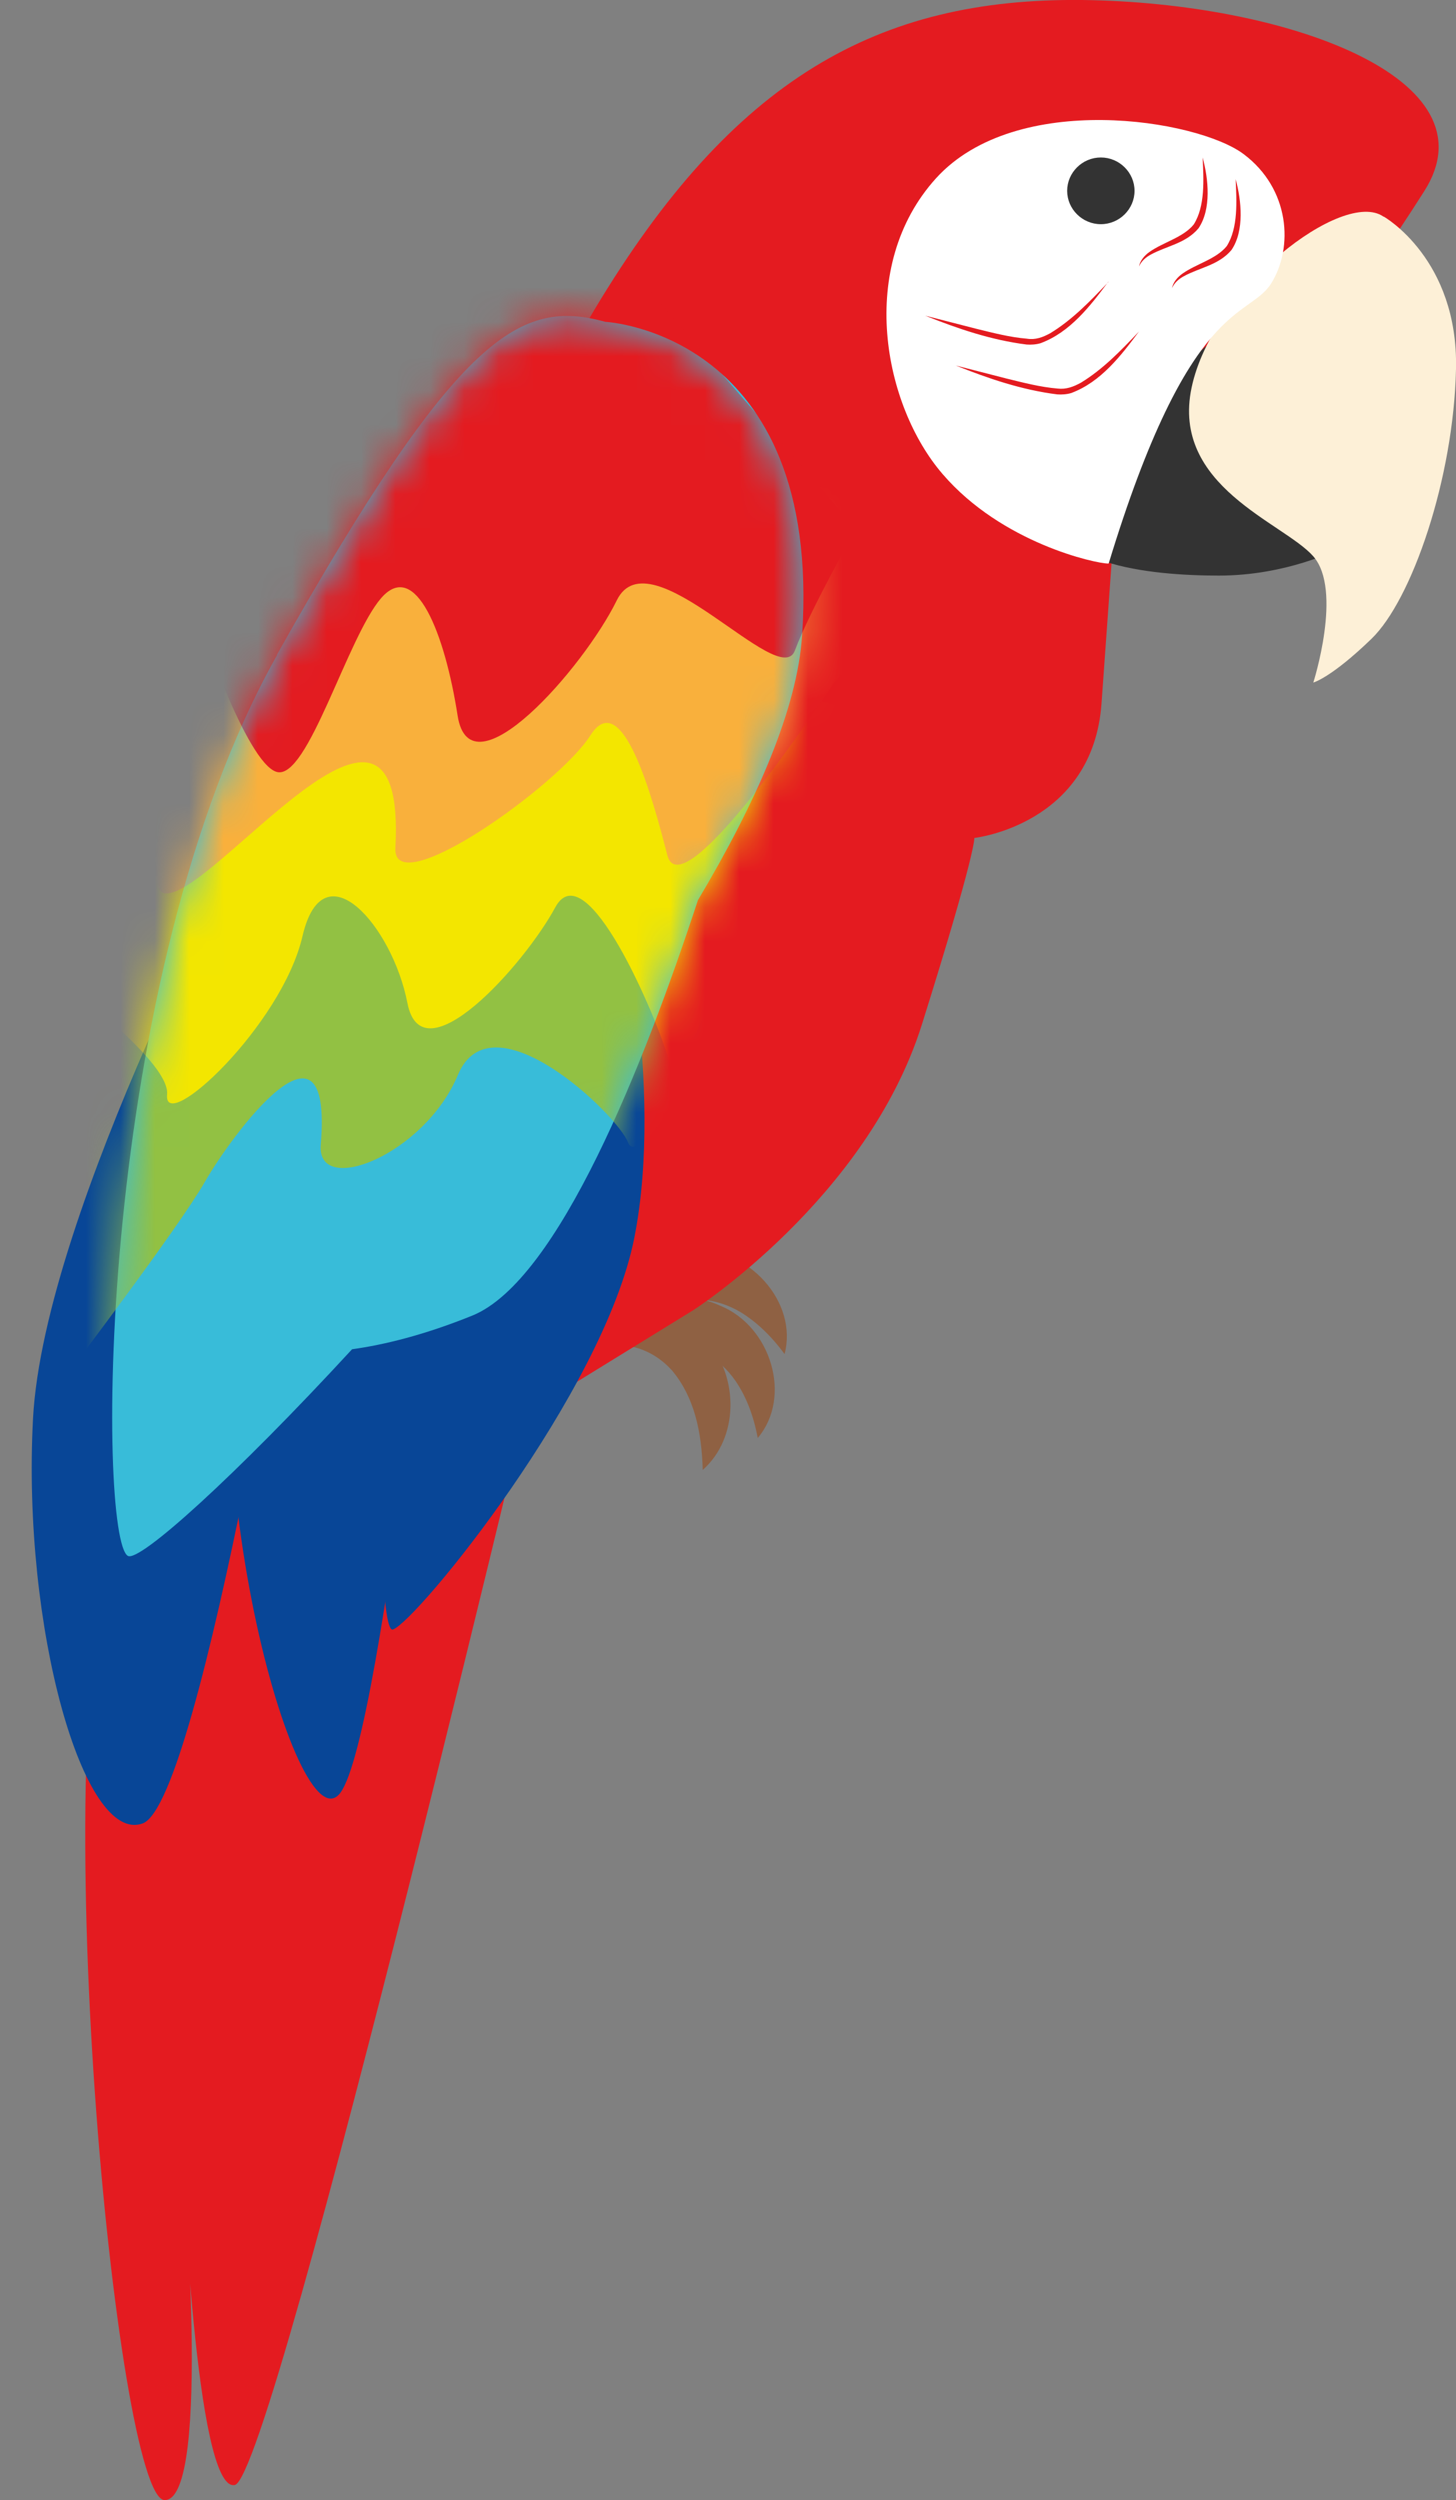 <?xml version="1.0" encoding="UTF-8"?><svg id="b" xmlns="http://www.w3.org/2000/svg" xmlns:xlink="http://www.w3.org/1999/xlink" viewBox="0 0 42.35 72.71"><rect x="0" y="0" width="42.35" height="72.71" fill="#808080" stroke="none"/><defs><mask id="e" x="0" y="3.86" width="28.28" height="41.39" maskUnits="userSpaceOnUse"><g id="f"><path d="m8.05,19.05c5.3-9.43,7.11-10.36,9.56-9.69,0,0,6.31.32,5.72,9.12-.14,2.13-1.32,4.83-3.03,7.7-1.58,4.81-4.06,11.06-6.56,12.08-1.41.57-2.57.85-3.5.98-3.39,3.68-6.18,6.2-6.52,6.01-.89-.51-.96-16.77,4.34-26.2Z" fill="#fff"/></g></mask></defs><g id="c"><g id="d"><path d="m17.5,39.37c1.02-1.29,2.56-2.08,4.04-1.21.44.27.87.66,1.28,1.22.4-1.51-1.05-3.11-2.65-3.02-1.57,0-3,1.5-2.68,3.01Z" fill="#8f6143"/><path d="m17.22,39.56c1.48-.74,3.21-.8,4.18.61.29.43.51.96.64,1.65,1.01-1.19.39-3.25-1.1-3.85-1.42-.66-3.36.09-3.71,1.6h0Z" fill="#8f6143"/><path d="m16.88,39.27c1.25-.39,2.11-.03,2.67.59.65.78.86,1.79.89,2.89,1.05-.93,1.06-2.69.12-3.77-.93-1.17-3.1-1.14-3.68.28Z" fill="#8f6143"/><path d="m39.7,7.79s-.38,1.08,1.72-2.22C43.53,2.28,37.4.07,31.47,0c-5.93-.06-10.15,2.28-14.17,8.99-4.02,6.71-12.51,31.32-12.51,31.32l5.62,3.8,9.76-6.01s5.04-3.23,6.64-8.29c1.59-5.06,1.53-5.44,1.53-5.44,0,0,3.45-.38,3.7-3.92l.38-5.31,7.28-7.34Z" fill="#e41b20"/><path d="m38.9,15.98s-1.47.76-3.45.76-5.3-.32-4.63-2.31c.67-1.99,2.17-1.33,3.13-3.04.96-1.71,2.94-2.34,2.94-2.34l2.01,6.93h0Z" fill="#333"/><path d="m16.15,37.4s-8.17,34.61-9.32,34.87c-1.15.25-1.53-9.62-1.53-9.62,0,0,.89,10.06-.51,10.06s-3.55-22.18-1.4-28.35c2.14-6.17,5.36-7.47,5.36-7.47l7.4.51h0Z" fill="#e41b20"/><path d="m40.25,6.3s2.17,1.23,2.1,4.43c-.07,3.19-1.28,6.71-2.46,7.85s-1.69,1.27-1.69,1.27c0,0,.86-2.69,0-3.67-.86-.98-4.15-2.03-3.54-4.91.61-2.88,4.41-5.79,5.58-4.97h0Z" fill="#fdf0d7"/><path d="m32.24,16.39c-.38,0-3.1-.6-4.82-2.6-1.72-1.99-2.52-6.04-.19-8.61,2.33-2.56,7.59-1.71,8.94-.7s1.46,2.72.8,3.77c-.67,1.04-2.37.41-4.72,8.13h0Z" fill="#fff"/><path d="m17.94,25.69s1.4,5.82.51,10.31c-.89,4.49-6.32,11.14-7.02,11.39-.7.25-.32-17.15,1.08-18.29,1.4-1.14,5.42-3.42,5.42-3.42h0Z" fill="#084697"/><path d="m12.96,32.4s-1.79,18.03-3.06,19.74c-1.28,1.71-4.52-10.09-2.68-16.9,1.84-6.81,5.74-2.85,5.74-2.85Z" fill="#084697"/><path d="m7.35,23.99S1.28,35.19.96,41.26c-.32,6.07,1.47,12.4,3.19,11.77,1.72-.63,4.66-19.17,4.66-19.17l-1.47-9.87h0Z" fill="#084697"/><path d="m32.02,6.52c-.54,0-.98-.44-.98-.97s.44-.97.98-.97.98.44.98.97-.44.97-.98.97Z" fill="#333"/><path d="m8.05,19.05c5.3-9.43,7.11-10.36,9.56-9.69,0,0,6.31.32,5.72,9.12-.14,2.13-1.32,4.83-3.03,7.7-1.58,4.81-4.06,11.06-6.56,12.08-1.41.57-2.57.85-3.5.98-3.39,3.68-6.18,6.2-6.52,6.01-.89-.51-.96-16.77,4.34-26.2Z" fill="#38bcd9"/><g fill="none" mask="url(#e)"><path d="m20.71,30.38s-2.13,3.68-2.44,2.85c-.32-.83-3.97-4.31-4.95-1.97s-4.12,3.56-3.99,2.03c.36-4.3-2.61-.25-3.37,1.08-.76,1.33-4.05,5.66-4.05,5.66l1.36-17.75,19.87,2.09-2.41,6.45" fill="#92c143"/><path d="m21.9,25.69s-.47,1.42-1,2.79c-.59,1.53-1.25,3.01-1.43,2.4-.37-1.32-2.43-6.14-3.32-4.49-.89,1.65-3.87,5-4.3,2.78s-2.44-4.56-3.05-1.95c-.6,2.61-4.06,5.81-3.94,4.61.12-1.2-4.86-4.61-4.86-4.61l15.38-9.06,10.85,2.85" fill="#f3e600"/><path d="m24.27,19.84s-4.42,6.74-4.86,5.03c-.44-1.71-1.32-4.93-2.24-3.48-.92,1.45-5.76,4.89-5.67,3.27.35-6.37-5.32,1.51-6.71,1.32-1.39-.19,3.29-15.31,3.29-15.31l20.2,4.46-4.01,4.72h0Z" fill="#f9b03c"/><path d="m24.9,15.38s-1.33,2.34-1.78,3.54c-.45,1.2-4.22-3.42-5.18-1.46-.96,1.96-4.26,5.73-4.63,3.35-.37-2.38-1.22-4.56-2.22-3.42-.99,1.14-2.14,5.31-3.04,5.06-.89-.25-2.3-4.49-2.3-4.49L14.92,3.86l9.98,11.52h0Z" fill="#e41b20"/></g><path d="m34.98,4.58c.03.62.08,1.42-.26,1.95-.31.38-.88.51-1.29.8-.14.1-.27.25-.3.42.07-.16.2-.27.35-.35.46-.25,1.01-.32,1.38-.76.38-.56.29-1.44.12-2.06Z" fill="#e41b20"/><path d="m35.94,5.21c.03.62.08,1.42-.26,1.95-.31.38-.88.51-1.29.8-.14.1-.27.25-.3.42.07-.16.2-.27.35-.35.46-.25,1.01-.32,1.38-.76.38-.56.29-1.44.12-2.06Z" fill="#e41b20"/><path d="m32.24,8.2c-.52.55-1.05,1.1-1.69,1.49-.22.12-.43.2-.68.16-.49-.04-.99-.17-1.48-.29l-1.48-.38c.95.38,1.92.71,2.95.84.13.01.28,0,.41-.04.86-.32,1.45-1.09,1.97-1.79h0Z" fill="#e41b20"/><path d="m33.13,9.64c-.52.55-1.05,1.1-1.69,1.49-.22.12-.43.2-.68.17-.49-.04-.99-.17-1.48-.29l-1.48-.38c.95.38,1.92.71,2.95.84.13.01.28,0,.41-.04.86-.32,1.45-1.09,1.97-1.79h0Z" fill="#e41b20"/></g></g></svg>
